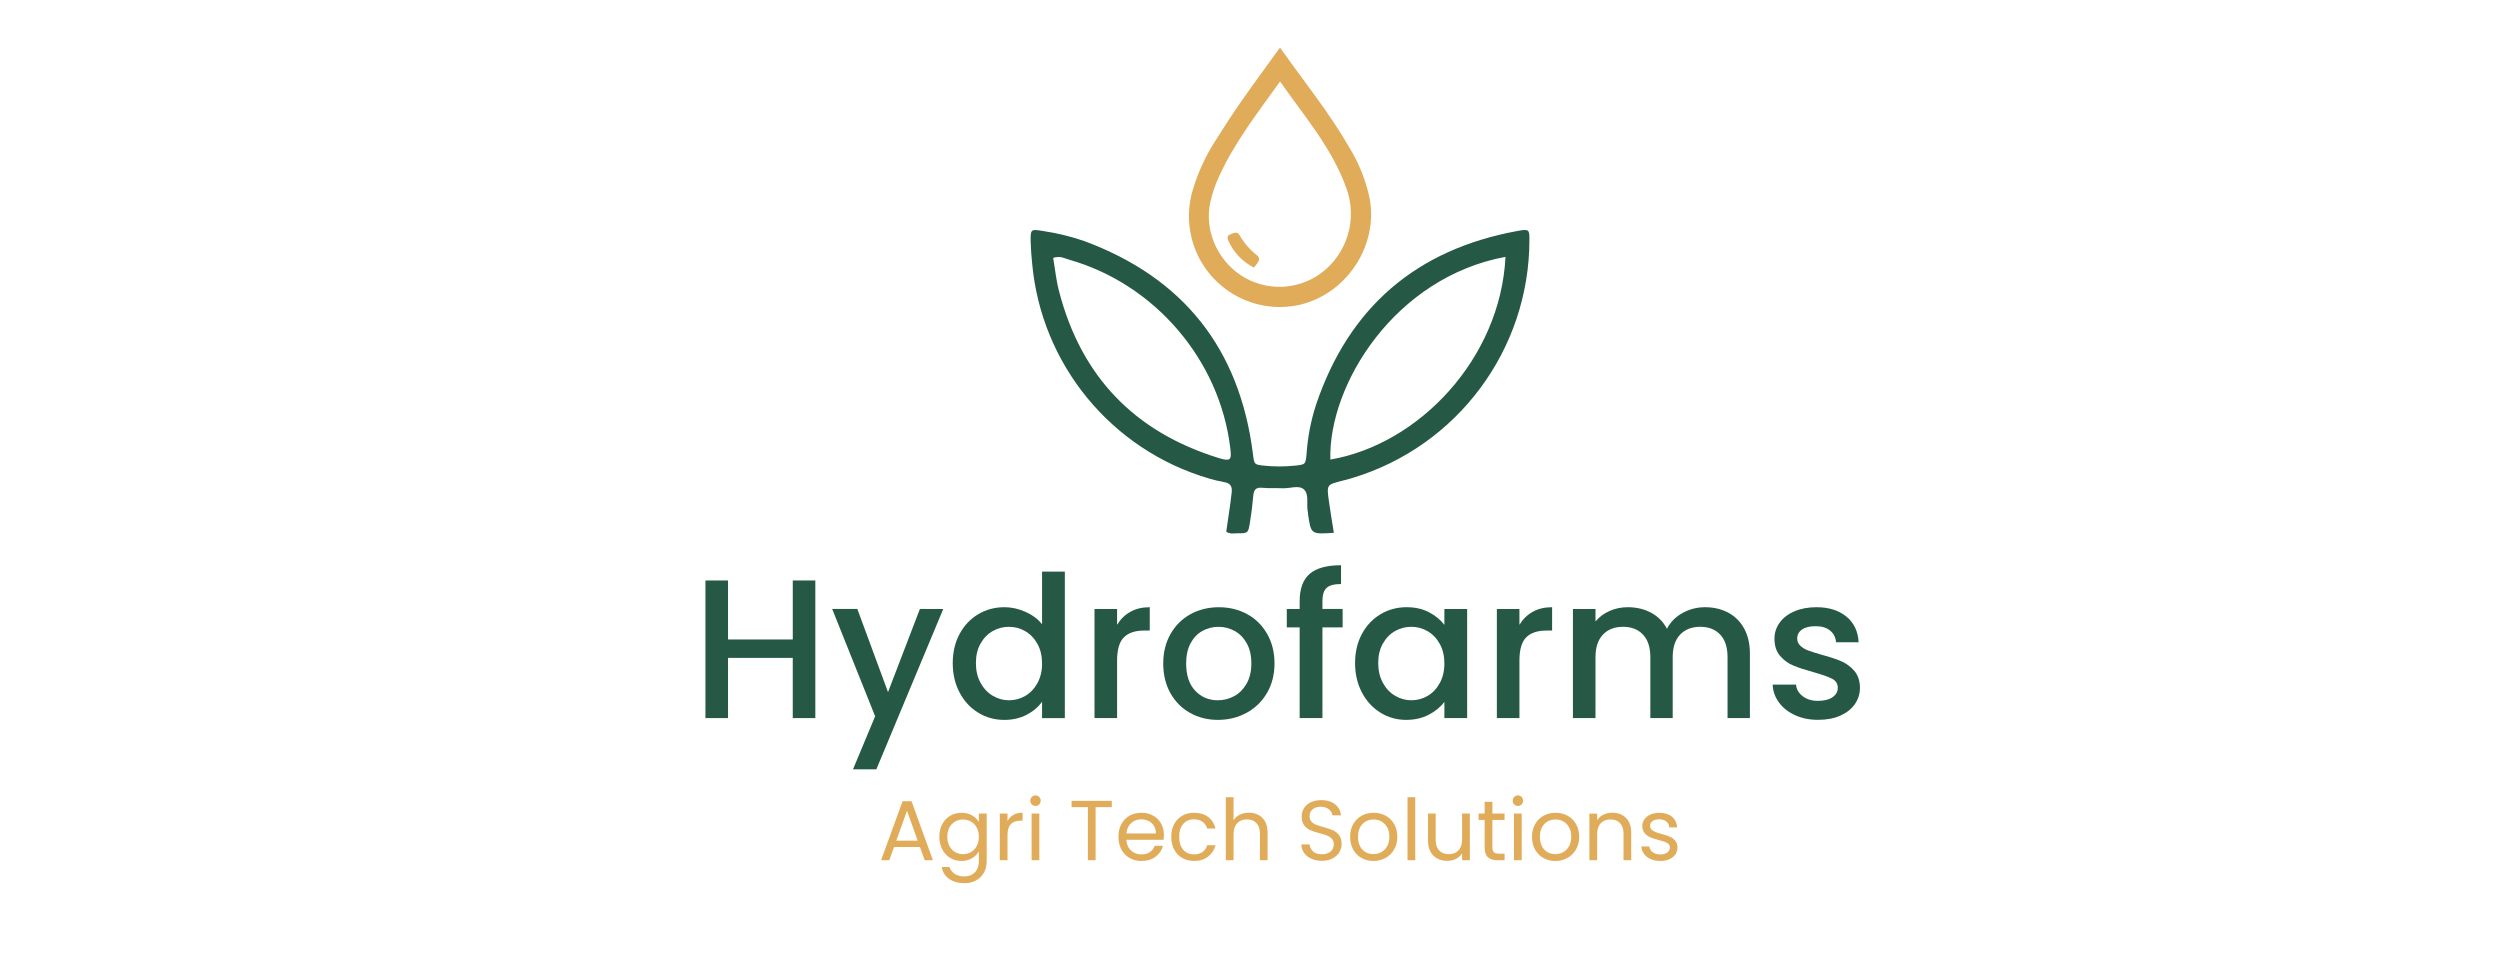 <?xml version="1.0" encoding="utf-8"?>
<!-- Generator: Adobe Illustrator 24.0.0, SVG Export Plug-In . SVG Version: 6.00 Build 0)  -->
<svg version="1.1" id="Layer_1" xmlns="http://www.w3.org/2000/svg" xmlns:xlink="http://www.w3.org/1999/xlink" x="0px" y="0px"
	 viewBox="0 0 1024 400" style="enable-background:new 0 0 1024 400;" xml:space="preserve">
<style type="text/css">
	.st0{fill:#255946;}
	.st1{fill:#E0AC5A;}
</style>
<path class="st0" d="M546.35,218.23c-9.37,0.65-9.37,0.65-10.58-7.64c0-0.38,0-0.78-0.14-1.23c-0.56-3.06,0.69-7.02-1.67-9
	c-2.07-1.73-5.68-0.22-8.64-0.37s-5.54,0.09-8.28-0.19c-2.74-0.27-3.46,0.86-3.7,3.27c-0.32,3.7-0.78,7.41-1.39,11.11
	c-0.7,4.23-0.8,4.26-5.31,4.26c-1.33,0-2.74,0.42-4.37-0.65c0.54-3.7,1.11-7.53,1.65-11.37c0.22-1.57,0.38-3.14,0.58-4.7
	c0.28-2.28-0.42-3.78-2.94-4.21c-2.11-0.38-4.19-0.88-6.25-1.49c-40.01-11.68-68.79-46.66-72.55-88.17
	c-0.27-2.94-0.53-5.89-0.6-8.85c-0.1-5.17,0-5.25,5.26-4.35c5.66,0.84,11.23,2.2,16.64,4.07c40.64,15.04,63.68,44.07,69.13,87.08
	c0.56,4.49,0.46,4.49,4.69,4.94c4.1,0.42,8.24,0.42,12.34,0c4.43-0.44,4.55-0.42,4.94-4.74c0.46-6.9,1.77-13.71,3.91-20.28
	c13.48-39.9,41.09-63.51,82.38-71.1c4.85-0.9,5.02-0.62,5,3.56c0,44.94-29.43,84.58-72.45,97.58c-1.52,0.46-3.04,0.89-4.55,1.23
	c-5.97,1.56-6.04,1.57-5.18,7.94C544.84,209.24,545.61,213.49,546.35,218.23z M431.38,105.64c0.81,4.7,1.23,9.22,2.39,13.58
	c9.02,34.92,30.86,57.67,65.3,68.35c5.17,1.6,5.43,0.72,4.85-4.09c-4.32-36.01-30.86-67.15-66.07-77.14
	C436.03,105.82,434.24,104.67,431.38,105.64z M616.65,105.21c-45.34,8.37-72.55,52.33-71.74,83.03
	C581.12,182.05,614.61,146.95,616.65,105.21z"/>
<path class="st1" d="M524.29,19.49c9.88,13.96,20.21,26.7,28.39,40.9c3.94,6.42,6.75,13.46,8.32,20.82
	c3.59,19.06-8.99,38.65-27.96,43.48c-19.98,4.87-40.13-7.39-45-27.37c-1.61-6.59-1.38-13.5,0.66-19.98
	c2.07-6.8,5.05-13.28,8.86-19.28c3.7-5.85,7.41-11.63,11.38-17.28C513.79,33.83,518.84,27.04,524.29,19.49z M524.29,33.41
	c-9.37,13.05-18.8,25.19-25.17,39.3c-1.46,3.23-2.58,6.6-3.36,10.06c-2.54,11.46,2.77,23.69,12.81,30.19
	c9.93,6.35,22.73,5.99,32.3-0.89c11.05-8.07,15.34-22.53,10.48-35.32c-5.83-16.18-17.02-29.02-27.01-43.35L524.29,33.41
	L524.29,33.41z"/>
<path class="st1" d="M513.63,109.61c-4.58-2.31-8.24-6.1-10.38-10.75c-0.59-1.23-0.77-2.31,0.69-2.86c1.23-0.47,2.8-1.39,3.7,0.19
	c1.81,3.2,4.23,6.02,7.11,8.3C516.97,106.26,514.84,107.88,513.63,109.61z"/>
<g>
	<path class="st0" d="M333.96,237.76v56.37h-9.25v-24.66H298.2v24.66h-9.25v-56.37h9.25v24.17h26.52v-24.17L333.96,237.76
		L333.96,237.76z"/>
	<path class="st0" d="M386.36,249.44l-27.41,65.69h-9.57l9.08-21.74l-17.6-43.96h10.3l12.57,34.06l13.06-34.06L386.36,249.44
		L386.36,249.44z"/>
	<path class="st0" d="M393.05,259.66c1.87-3.46,4.41-6.15,7.62-8.07c3.22-1.92,6.8-2.88,10.75-2.88c2.92,0,5.8,0.64,8.64,1.91
		c2.84,1.27,5.1,2.96,6.77,5.07v-21.57h9.33v60.02h-9.33v-6.73c-1.51,2.16-3.61,3.95-6.29,5.35s-5.75,2.11-9.21,2.11
		c-3.89,0-7.45-0.99-10.67-2.96s-5.76-4.73-7.62-8.27c-1.87-3.54-2.8-7.55-2.8-12.04C390.25,267.09,391.18,263.12,393.05,259.66z
		 M424.92,263.71c-1.27-2.27-2.93-4-4.99-5.19s-4.27-1.78-6.65-1.78s-4.6,0.58-6.65,1.74c-2.06,1.16-3.72,2.87-4.99,5.11
		s-1.91,4.91-1.91,7.99s0.63,5.79,1.91,8.11c1.27,2.33,2.95,4.1,5.03,5.31c2.08,1.22,4.28,1.83,6.61,1.83c2.38,0,4.6-0.59,6.65-1.78
		s3.72-2.93,4.99-5.23c1.27-2.3,1.91-4.99,1.91-8.07C426.82,268.66,426.19,265.98,424.92,263.71z"/>
	<path class="st0" d="M462.95,250.62c2.24-1.27,4.91-1.91,7.99-1.91v9.57h-2.35c-3.62,0-6.37,0.92-8.23,2.76
		c-1.87,1.84-2.8,5.03-2.8,9.57v23.52h-9.25v-44.69h9.25v6.49C458.91,253.66,460.71,251.89,462.95,250.62z"/>
	<path class="st0" d="M487.41,291.98c-3.41-1.92-6.08-4.62-8.03-8.11s-2.92-7.53-2.92-12.12c0-4.54,1-8.57,3-12.08
		c2-3.51,4.73-6.22,8.19-8.11s7.33-2.84,11.6-2.84s8.14,0.95,11.6,2.84s6.19,4.6,8.19,8.11c2,3.52,3,7.54,3,12.08
		c0,4.54-1.03,8.57-3.08,12.08s-4.85,6.23-8.39,8.15c-3.54,1.92-7.45,2.88-11.72,2.88C494.62,294.86,490.81,293.9,487.41,291.98z
		 M505.53,285.13c2.08-1.14,3.77-2.84,5.07-5.11c1.3-2.27,1.95-5.03,1.95-8.27s-0.62-5.99-1.87-8.23c-1.24-2.24-2.89-3.93-4.95-5.07
		c-2.05-1.14-4.27-1.7-6.65-1.7s-4.58,0.57-6.61,1.7s-3.64,2.83-4.83,5.07c-1.19,2.24-1.79,4.99-1.79,8.23
		c0,4.81,1.23,8.53,3.69,11.15s5.56,3.93,9.29,3.93C501.22,286.83,503.45,286.26,505.53,285.13z"/>
	<path class="st0" d="M549.94,256.98h-8.27v37.14h-9.33v-37.14h-5.27v-7.54h5.27v-3.16c0-5.14,1.37-8.88,4.1-11.23
		c2.73-2.35,7.02-3.53,12.85-3.53v7.7c-2.81,0-4.78,0.53-5.92,1.58c-1.14,1.05-1.7,2.88-1.7,5.47v3.16h8.27L549.94,256.98
		L549.94,256.98z"/>
	<path class="st0" d="M557.84,259.66c1.87-3.46,4.41-6.15,7.62-8.07c3.22-1.92,6.77-2.88,10.66-2.88c3.51,0,6.58,0.69,9.21,2.07
		c2.62,1.38,4.72,3.1,6.29,5.15v-6.49h9.33v44.69h-9.33v-6.65c-1.57,2.11-3.7,3.87-6.41,5.27c-2.7,1.41-5.79,2.11-9.25,2.11
		c-3.84,0-7.35-0.99-10.54-2.96s-5.72-4.73-7.58-8.27c-1.87-3.54-2.8-7.55-2.8-12.04C555.04,267.09,555.98,263.12,557.84,259.66z
		 M589.71,263.71c-1.27-2.27-2.93-4-4.99-5.19s-4.27-1.78-6.65-1.78s-4.6,0.58-6.65,1.74c-2.06,1.16-3.72,2.87-4.99,5.11
		s-1.91,4.91-1.91,7.99s0.64,5.79,1.91,8.11c1.27,2.33,2.95,4.1,5.03,5.31c2.08,1.22,4.28,1.83,6.61,1.83
		c2.38,0,4.59-0.59,6.65-1.78c2.05-1.19,3.72-2.93,4.99-5.23c1.27-2.3,1.91-4.99,1.91-8.07
		C591.62,268.66,590.98,265.98,589.71,263.71z"/>
	<path class="st0" d="M627.75,250.62c2.24-1.27,4.91-1.91,7.99-1.91v9.57h-2.35c-3.62,0-6.37,0.92-8.23,2.76
		c-1.87,1.84-2.8,5.03-2.8,9.57v23.52h-9.25v-44.69h9.25v6.49C623.71,253.66,625.51,251.89,627.75,250.62z"/>
	<path class="st0" d="M707.8,250.9c2.78,1.46,4.97,3.62,6.57,6.49c1.59,2.87,2.39,6.33,2.39,10.38v26.36h-9.16v-24.98
		c0-4-1-7.07-3-9.21c-2-2.13-4.73-3.2-8.19-3.2s-6.2,1.07-8.23,3.2c-2.03,2.14-3.04,5.2-3.04,9.21v24.98h-9.16v-24.98
		c0-4-1-7.07-3-9.21c-2-2.13-4.73-3.2-8.19-3.2s-6.2,1.07-8.23,3.2c-2.03,2.14-3.04,5.2-3.04,9.21v24.98h-9.25v-44.69h9.25v5.11
		c1.51-1.84,3.43-3.27,5.76-4.3c2.32-1.03,4.81-1.54,7.46-1.54c3.57,0,6.76,0.76,9.57,2.27c2.81,1.51,4.97,3.7,6.49,6.57
		c1.35-2.7,3.46-4.85,6.33-6.45c2.87-1.59,5.95-2.39,9.25-2.39C701.86,248.71,705.01,249.44,707.8,250.9z"/>
	<path class="st0" d="M735.29,292.95c-2.79-1.27-4.99-3-6.61-5.19s-2.49-4.64-2.6-7.34h9.57c0.16,1.89,1.07,3.47,2.72,4.74
		c1.65,1.27,3.72,1.91,6.2,1.91c2.6,0,4.61-0.5,6.04-1.5s2.15-2.28,2.15-3.85c0-1.68-0.8-2.92-2.39-3.73s-4.12-1.7-7.58-2.68
		c-3.35-0.92-6.08-1.81-8.19-2.68c-2.11-0.86-3.93-2.19-5.47-3.97s-2.31-4.14-2.31-7.06c0-2.38,0.7-4.55,2.11-6.53
		c1.41-1.97,3.42-3.53,6.04-4.66c2.62-1.14,5.64-1.7,9.04-1.7c5.08,0,9.18,1.29,12.29,3.85c3.11,2.57,4.77,6.07,4.99,10.5h-9.25
		c-0.16-2-0.97-3.59-2.43-4.78s-3.43-1.79-5.92-1.79c-2.43,0-4.3,0.46-5.6,1.38s-1.95,2.14-1.95,3.65c0,1.19,0.43,2.19,1.3,3
		c0.86,0.81,1.92,1.45,3.16,1.91s3.08,1.04,5.51,1.74c3.24,0.87,5.91,1.74,7.99,2.64c2.08,0.89,3.88,2.2,5.39,3.93
		c1.51,1.73,2.3,4.03,2.35,6.89c0,2.54-0.7,4.81-2.11,6.81s-3.39,3.57-5.96,4.7c-2.57,1.14-5.58,1.7-9.04,1.7
		C741.22,294.86,738.07,294.22,735.29,292.95z"/>
</g>
<g>
	<g>
		<g>
			<path class="st1" d="M376.81,346.93h-10.6l-1.95,5.41h-3.35l8.79-24.17h3.66l8.75,24.17h-3.35L376.81,346.93z M375.9,344.35
				l-4.39-12.28l-4.4,12.28H375.9z"/>
			<path class="st1" d="M398.17,333.99c1.24,0.72,2.17,1.63,2.77,2.72v-3.49h3.21v19.53c0,1.74-0.37,3.3-1.12,4.66
				c-0.74,1.36-1.81,2.42-3.19,3.19s-2.99,1.15-4.83,1.15c-2.51,0-4.6-0.59-6.28-1.78c-1.67-1.19-2.66-2.8-2.96-4.85h3.14
				c0.35,1.16,1.07,2.1,2.16,2.81s2.41,1.06,3.94,1.06c1.74,0,3.17-0.55,4.27-1.64c1.1-1.09,1.66-2.63,1.66-4.6v-4.01
				c-0.63,1.12-1.56,2.05-2.79,2.79c-1.23,0.74-2.67,1.12-4.33,1.12c-1.7,0-3.24-0.42-4.62-1.25c-1.38-0.84-2.47-2.01-3.26-3.52
				c-0.79-1.51-1.19-3.23-1.19-5.16c0-1.95,0.4-3.67,1.19-5.14c0.79-1.48,1.88-2.62,3.26-3.44c1.38-0.81,2.92-1.22,4.62-1.22
				C395.48,332.91,396.92,333.27,398.17,333.99z M400.07,338.98c-0.58-1.07-1.37-1.89-2.35-2.46c-0.99-0.57-2.08-0.85-3.26-0.85
				c-1.19,0-2.27,0.28-3.24,0.84c-0.98,0.56-1.76,1.37-2.34,2.44s-0.87,2.33-0.87,3.77c0,1.46,0.29,2.74,0.87,3.82
				c0.58,1.08,1.36,1.91,2.34,2.48s2.06,0.85,3.24,0.85c1.19,0,2.27-0.28,3.26-0.85c0.99-0.57,1.77-1.4,2.35-2.48
				c0.58-1.08,0.87-2.34,0.87-3.78C400.94,341.31,400.65,340.05,400.07,338.98z"/>
			<path class="st1" d="M415.08,333.78c1.03-0.6,2.3-0.91,3.78-0.91v3.28h-0.84c-3.56,0-5.34,1.93-5.34,5.79v10.39h-3.17v-19.11
				h3.17v3.1C413.25,335.24,414.05,334.39,415.08,333.78z"/>
			<path class="st1" d="M422.64,329.49c-0.42-0.42-0.63-0.93-0.63-1.54c0-0.6,0.21-1.12,0.63-1.53c0.42-0.42,0.93-0.63,1.53-0.63
				c0.58,0,1.08,0.21,1.48,0.63c0.41,0.42,0.61,0.93,0.61,1.53c0,0.61-0.2,1.12-0.61,1.54s-0.9,0.63-1.48,0.63
				C423.57,330.12,423.05,329.91,422.64,329.49z M425.71,333.23v19.11h-3.17v-19.11L425.71,333.23L425.71,333.23z"/>
			<path class="st1" d="M455.39,328.03v2.58h-6.63v21.73h-3.17v-21.73h-6.66v-2.58H455.39z"/>
			<path class="st1" d="M476.63,343.97h-15.28c0.12,1.88,0.76,3.35,1.94,4.41c1.17,1.06,2.6,1.59,4.27,1.59
				c1.37,0,2.52-0.32,3.44-0.96c0.92-0.64,1.56-1.49,1.94-2.56h3.42c-0.51,1.84-1.53,3.33-3.07,4.48c-1.53,1.15-3.44,1.73-5.72,1.73
				c-1.81,0-3.44-0.41-4.87-1.22s-2.55-1.97-3.37-3.47c-0.81-1.5-1.22-3.24-1.22-5.21c0-1.98,0.39-3.71,1.19-5.2
				c0.79-1.49,1.9-2.63,3.33-3.44c1.43-0.8,3.08-1.2,4.94-1.2c1.81,0,3.42,0.4,4.81,1.19c1.39,0.79,2.47,1.88,3.23,3.26
				s1.13,2.95,1.13,4.69C476.73,342.65,476.7,343.29,476.63,343.97z M472.65,338.27c-0.54-0.87-1.26-1.54-2.18-1.99
				c-0.92-0.45-1.94-0.68-3.05-0.68c-1.6,0-2.97,0.51-4.1,1.54s-1.77,2.44-1.94,4.25h12.07
				C473.45,340.18,473.19,339.14,472.65,338.27z"/>
			<path class="st1" d="M480.92,337.57c0.79-1.48,1.89-2.62,3.3-3.44c1.41-0.81,3.02-1.22,4.83-1.22c2.35,0,4.28,0.57,5.81,1.71
				c1.52,1.14,2.53,2.72,3.02,4.74h-3.42c-0.33-1.16-0.96-2.08-1.9-2.76c-0.94-0.67-2.11-1.01-3.5-1.01c-1.81,0-3.28,0.62-4.39,1.87
				c-1.12,1.24-1.67,3.01-1.67,5.28c0,2.3,0.56,4.08,1.67,5.34c1.12,1.25,2.58,1.88,4.39,1.88c1.4,0,2.56-0.33,3.49-0.98
				c0.93-0.65,1.57-1.58,1.92-2.79h3.42c-0.51,1.95-1.53,3.52-3.07,4.69c-1.53,1.17-3.45,1.76-5.75,1.76
				c-1.81,0-3.42-0.41-4.83-1.22c-1.41-0.81-2.51-1.96-3.3-3.45c-0.79-1.49-1.19-3.23-1.19-5.23
				C479.73,340.77,480.13,339.04,480.92,337.57z"/>
			<path class="st1" d="M515.48,333.8c1.16,0.62,2.08,1.54,2.74,2.77c0.66,1.23,0.99,2.73,0.99,4.5v11.27h-3.14v-10.81
				c0-1.91-0.48-3.37-1.43-4.38s-2.26-1.52-3.91-1.52c-1.67,0-3.01,0.52-3.99,1.57c-0.99,1.05-1.48,2.57-1.48,4.57v10.57h-3.17
				v-25.81h3.17v9.42c0.63-0.98,1.49-1.73,2.6-2.27s2.34-0.8,3.71-0.8C513.02,332.88,514.32,333.18,515.48,333.8z"/>
			<path class="st1" d="M537.13,351.73c-1.27-0.57-2.26-1.36-2.98-2.37s-1.09-2.18-1.12-3.5h3.38c0.12,1.14,0.59,2.1,1.41,2.88
				c0.83,0.78,2.03,1.17,3.61,1.17c1.51,0,2.7-0.38,3.58-1.13c0.87-0.75,1.31-1.73,1.31-2.91c0-0.93-0.26-1.69-0.77-2.27
				s-1.15-1.02-1.92-1.33c-0.77-0.3-1.8-0.63-3.1-0.98c-1.6-0.42-2.89-0.84-3.85-1.26c-0.96-0.42-1.79-1.08-2.48-1.97
				s-1.03-2.1-1.03-3.61c0-1.33,0.34-2.5,1.01-3.52s1.62-1.81,2.84-2.37c1.22-0.56,2.62-0.84,4.2-0.84c2.28,0,4.14,0.57,5.6,1.71
				c1.45,1.14,2.27,2.65,2.46,4.54h-3.49c-0.12-0.93-0.61-1.75-1.46-2.46c-0.86-0.71-2-1.06-3.42-1.06c-1.33,0-2.41,0.34-3.24,1.03
				s-1.26,1.65-1.26,2.88c0,0.88,0.25,1.6,0.75,2.16s1.12,0.98,1.85,1.27s1.76,0.62,3.09,0.99c1.6,0.44,2.89,0.88,3.87,1.31
				s1.81,1.09,2.51,1.99c0.7,0.89,1.05,2.11,1.05,3.64c0,1.19-0.31,2.3-0.94,3.35c-0.63,1.05-1.56,1.9-2.79,2.55
				s-2.69,0.98-4.36,0.98C539.83,352.58,538.39,352.3,537.13,351.73z"/>
			<path class="st1" d="M557.67,351.43c-1.45-0.81-2.59-1.97-3.42-3.47c-0.83-1.5-1.24-3.24-1.24-5.21c0-1.95,0.42-3.68,1.27-5.18
				s2.01-2.65,3.47-3.45c1.46-0.8,3.1-1.2,4.92-1.2s3.45,0.4,4.92,1.2c1.46,0.8,2.62,1.95,3.47,3.44s1.27,3.22,1.27,5.2
				s-0.44,3.71-1.31,5.21s-2.05,2.66-3.54,3.47s-3.14,1.22-4.95,1.22C560.74,352.65,559.12,352.25,557.67,351.43z M565.74,349.06
				c1-0.54,1.81-1.34,2.42-2.41c0.62-1.07,0.92-2.37,0.92-3.91c0-1.53-0.3-2.84-0.91-3.91s-1.39-1.87-2.37-2.39
				c-0.98-0.52-2.04-0.78-3.17-0.78c-1.16,0-2.23,0.26-3.19,0.78s-1.74,1.32-2.32,2.39s-0.87,2.37-0.87,3.91
				c0,1.56,0.29,2.87,0.85,3.94c0.57,1.07,1.33,1.87,2.29,2.39c0.95,0.52,2,0.78,3.14,0.78S564.74,349.6,565.74,349.06z"/>
			<path class="st1" d="M579.69,326.53v25.81h-3.17v-25.81H579.69z"/>
			<path class="st1" d="M602.05,333.23v19.11h-3.17v-2.83c-0.6,0.98-1.45,1.74-2.53,2.28c-1.08,0.55-2.27,0.82-3.58,0.82
				c-1.49,0-2.83-0.31-4.01-0.92c-1.19-0.62-2.12-1.54-2.81-2.77s-1.03-2.73-1.03-4.5v-11.2h3.14V344c0,1.88,0.48,3.33,1.43,4.34
				s2.26,1.52,3.91,1.52c1.7,0,3.03-0.52,4.01-1.57c0.98-1.05,1.46-2.57,1.46-4.57v-10.5h3.18V333.23z"/>
			<path class="st1" d="M611.29,335.84v11.27c0,0.93,0.2,1.59,0.59,1.97s1.08,0.58,2.06,0.58h2.34v2.69h-2.86
				c-1.77,0-3.09-0.41-3.98-1.22c-0.88-0.81-1.33-2.15-1.33-4.01v-11.27h-2.48v-2.62h2.48v-4.81h3.17v4.81h4.99v2.62L611.29,335.84
				L611.29,335.84z"/>
			<path class="st1" d="M620.22,329.49c-0.42-0.42-0.63-0.93-0.63-1.54c0-0.6,0.21-1.12,0.63-1.53c0.42-0.42,0.93-0.63,1.54-0.63
				c0.58,0,1.08,0.21,1.48,0.63c0.41,0.42,0.61,0.93,0.61,1.53c0,0.61-0.2,1.12-0.61,1.54s-0.9,0.63-1.48,0.63
				C621.15,330.12,620.64,329.91,620.22,329.49z M623.29,333.23v19.11h-3.17v-19.11L623.29,333.23L623.29,333.23z"/>
			<path class="st1" d="M632.17,351.43c-1.45-0.81-2.59-1.97-3.42-3.47c-0.83-1.5-1.24-3.24-1.24-5.21c0-1.95,0.42-3.68,1.27-5.18
				s2.01-2.65,3.47-3.45c1.46-0.8,3.1-1.2,4.92-1.2s3.45,0.4,4.92,1.2c1.46,0.8,2.62,1.95,3.47,3.44s1.27,3.22,1.27,5.2
				s-0.44,3.71-1.31,5.21s-2.05,2.66-3.54,3.47s-3.14,1.22-4.95,1.22C635.25,352.65,633.62,352.25,632.17,351.43z M640.24,349.06
				c1-0.54,1.81-1.34,2.42-2.41c0.62-1.07,0.92-2.37,0.92-3.91c0-1.53-0.3-2.84-0.91-3.91s-1.39-1.87-2.37-2.39
				c-0.98-0.52-2.04-0.78-3.17-0.78c-1.16,0-2.23,0.26-3.19,0.78s-1.74,1.32-2.32,2.39s-0.87,2.37-0.87,3.91
				c0,1.56,0.29,2.87,0.85,3.94c0.57,1.07,1.33,1.87,2.29,2.39c0.95,0.52,2,0.78,3.14,0.78S639.24,349.6,640.24,349.06z"/>
			<path class="st1" d="M665.98,334.99c1.44,1.41,2.16,3.44,2.16,6.09v11.27H665v-10.81c0-1.91-0.48-3.37-1.43-4.38
				s-2.26-1.52-3.91-1.52c-1.67,0-3.01,0.52-3.99,1.57c-0.99,1.05-1.48,2.57-1.48,4.57v10.57h-3.17v-19.11h3.17v2.72
				c0.63-0.98,1.48-1.73,2.56-2.27c1.08-0.54,2.27-0.8,3.58-0.8C662.66,332.88,664.54,333.58,665.98,334.99z"/>
			<path class="st1" d="M676.17,351.9c-1.16-0.5-2.08-1.2-2.75-2.09c-0.67-0.9-1.05-1.92-1.12-3.09h3.28
				c0.09,0.95,0.54,1.73,1.34,2.34c0.8,0.6,1.85,0.91,3.16,0.91c1.21,0,2.16-0.27,2.86-0.8s1.05-1.21,1.05-2.02
				c0-0.84-0.37-1.46-1.12-1.87s-1.9-0.81-3.45-1.2c-1.42-0.37-2.58-0.75-3.47-1.13c-0.9-0.38-1.66-0.95-2.3-1.71
				c-0.64-0.75-0.96-1.75-0.96-2.98c0-0.98,0.29-1.87,0.87-2.69c0.58-0.81,1.41-1.46,2.48-1.94s2.29-0.71,3.66-0.71
				c2.12,0,3.83,0.54,5.13,1.6c1.3,1.07,2,2.54,2.09,4.39h-3.17c-0.07-1-0.47-1.8-1.2-2.41s-1.71-0.91-2.95-0.91
				c-1.14,0-2.05,0.24-2.72,0.73c-0.67,0.49-1.01,1.13-1.01,1.92c0,0.63,0.2,1.15,0.61,1.55c0.41,0.41,0.92,0.73,1.53,0.98
				s1.47,0.52,2.56,0.82c1.37,0.37,2.49,0.74,3.35,1.1c0.86,0.36,1.6,0.9,2.21,1.62c0.62,0.72,0.94,1.66,0.96,2.83
				c0,1.05-0.29,1.99-0.87,2.83s-1.4,1.5-2.46,1.97c-1.06,0.48-2.27,0.71-3.64,0.71C678.65,352.65,677.33,352.4,676.17,351.9z"/>
		</g>
	</g>
</g>
</svg>
